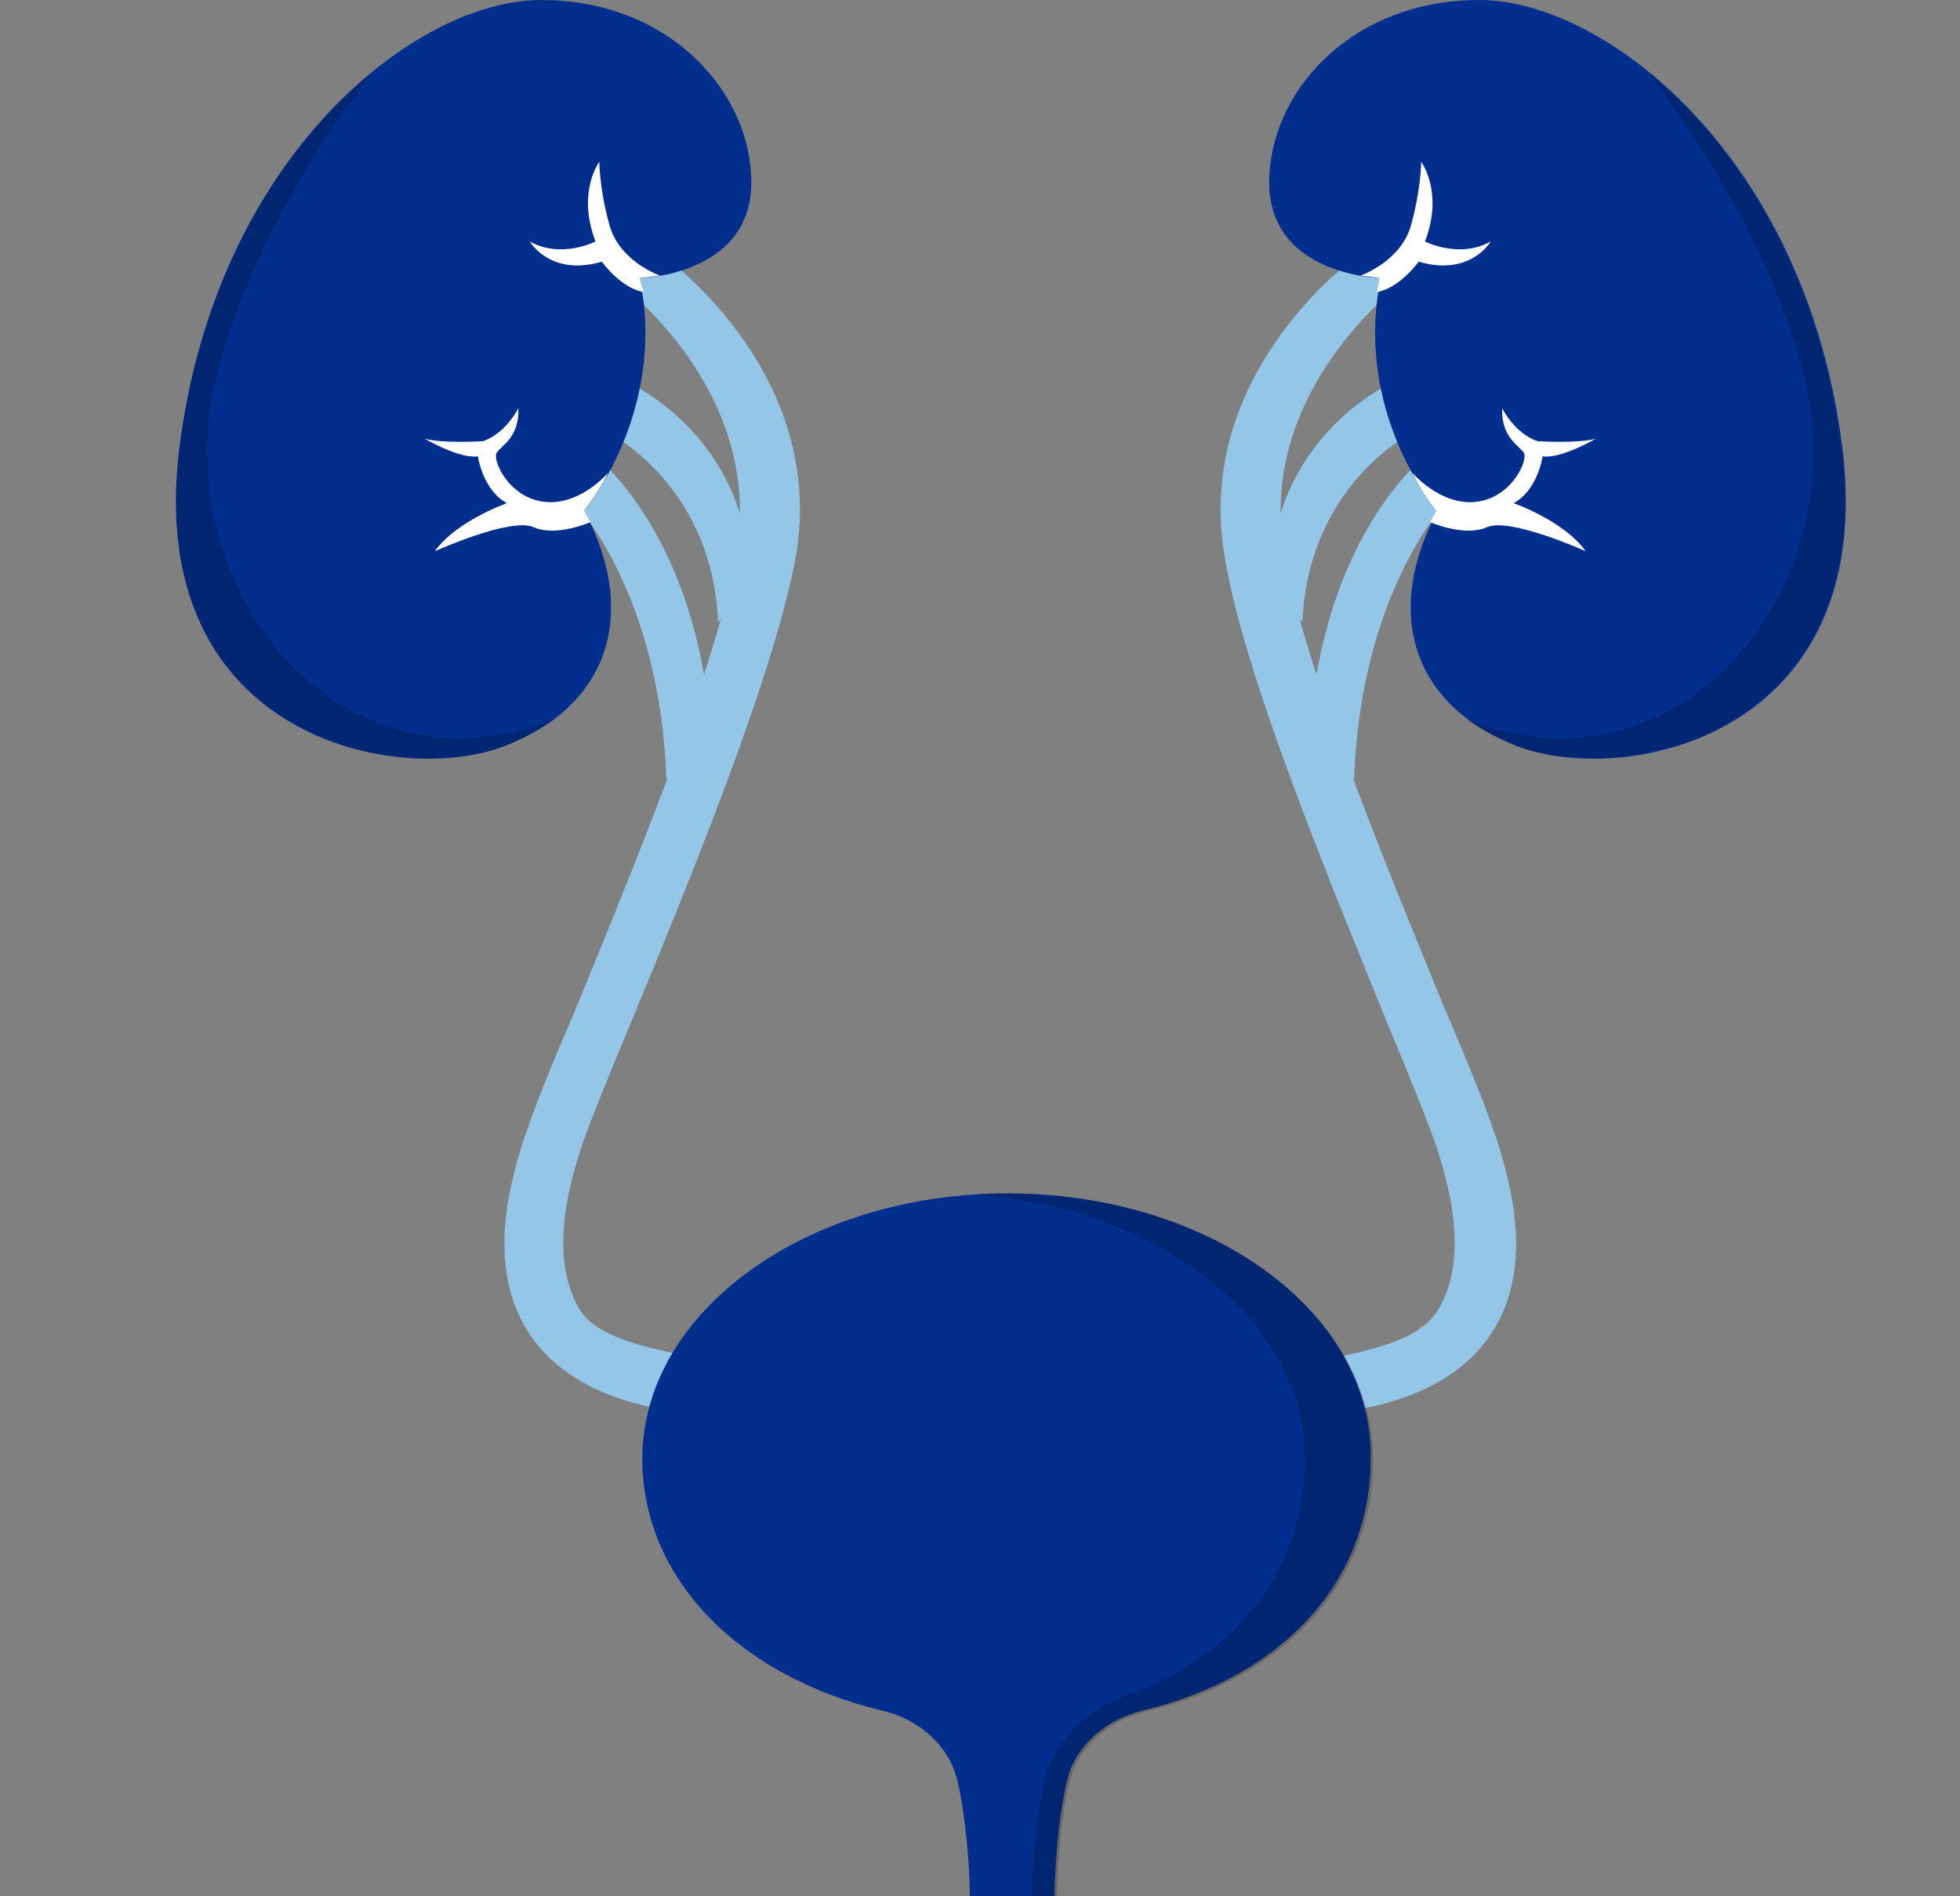 <svg width="31" height="30" viewBox="0 0 31 30" fill="none" xmlns="http://www.w3.org/2000/svg">
<rect x="0" y="0" width="31" height="30" fill="#808080" stroke="none"/>
<g clip-path="url(#clip0_1332_4554)">
<path d="M11.259 11.84L10.539 12.32C10.439 9.36 9.079 7.94 9.059 7.92L9.539 7.32C9.599 7.4 11.119 8.7 11.259 11.84Z" fill="#93C6E7"/>
<path d="M11.358 9.84C11.258 7.58 9.518 6.78 9.498 6.78L9.798 5.98C9.878 6.02 11.879 6.84 11.879 9.32L11.358 9.84Z" fill="#93C6E7"/>
<path d="M10.378 22.28C9.378 22.08 8.678 21.64 8.298 20.98C7.678 19.9 8.118 18.56 8.298 17.98L8.338 17.88C8.438 17.56 8.718 16.86 9.098 15.98C9.998 13.78 11.378 10.46 11.658 8.66C12.038 6.18 9.858 4.54 9.838 4.52L10.558 4.1C10.658 4.18 13.038 5.96 12.598 8.74C12.278 10.6 10.898 13.96 9.978 16.18C9.618 17.04 9.298 17.84 9.198 18.14C9.038 18.64 8.658 19.84 9.158 20.7C9.458 21.22 10.438 21.36 11.298 21.54L10.378 22.28Z" fill="#93C6E7"/>
<path d="M10.118 4.4C10.118 4.4 11.998 4.36 11.878 2.74C11.798 1.38 10.538 0 8.558 0C6.578 0 3.418 2.46 2.838 7.08C2.258 11.7 6.358 12.48 8.038 11.78C9.718 11.101 10.058 9.6 9.238 8.08C9.238 8.08 10.558 6.52 10.118 4.4Z" fill="#022F8E"/>
<path opacity="0.2" d="M8.038 11.78C8.318 11.66 8.558 11.52 8.778 11.38C5.278 12.74 2.618 9.18 3.418 5.98C3.918 3.98 5.078 2.22 5.878 1.16C4.478 2.3 3.198 4.3 2.838 7.08C2.258 11.7 6.358 12.46 8.038 11.78Z" fill="black"/>
<path d="M9.618 7.48C9.618 7.48 9.178 8 8.618 7.94C8.038 7.88 7.778 7.26 7.858 7.16C7.918 7.06 8.218 6.92 8.198 6.46C8.198 6.46 7.998 6.86 7.638 6.98C7.638 6.98 6.998 7.02 6.718 6.94C6.718 6.94 7.258 7.26 7.558 7.22C7.558 7.22 7.638 7.76 8.018 7.96C8.018 7.96 7.218 8.24 6.878 8.72C6.878 8.72 8.078 8.18 8.438 8.34C8.798 8.5 9.338 8.26 9.338 8.26L9.238 8.08C9.238 8.08 9.478 7.78 9.618 7.48Z" fill="white"/>
<path d="M10.438 4.36C10.438 4.36 9.799 4.14 9.639 3.56C9.479 2.98 9.479 2.56 9.479 2.56C9.479 2.56 9.119 3.04 9.419 3.82C9.419 3.82 8.879 4.1 8.379 3.82C8.379 3.82 8.699 4.38 9.519 4.14C9.519 4.14 9.819 4.56 10.178 4.62L10.118 4.4C10.118 4.4 10.278 4.38 10.438 4.36Z" fill="white"/>
<path d="M20.698 11.84L21.419 12.32C21.518 9.36 22.878 7.94 22.898 7.92L22.419 7.32C22.358 7.4 20.838 8.7 20.698 11.84Z" fill="#93C6E7"/>
<path d="M20.599 9.84C20.699 7.58 22.439 6.78 22.459 6.78L22.159 5.98C22.079 6.02 20.079 6.84 20.079 9.32L20.599 9.84Z" fill="#93C6E7"/>
<path d="M21.579 22.28C22.579 22.08 23.279 21.64 23.659 20.98C24.279 19.9 23.839 18.56 23.659 17.98L23.619 17.88C23.519 17.56 23.239 16.86 22.859 15.98C21.959 13.78 20.579 10.46 20.299 8.66C19.919 6.18 22.099 4.54 22.119 4.52L21.399 4.1C21.299 4.18 18.919 5.96 19.359 8.74C19.639 10.6 21.039 13.96 21.939 16.18C22.299 17.04 22.619 17.84 22.719 18.14C22.879 18.64 23.259 19.84 22.759 20.7C22.459 21.22 21.679 21.36 20.819 21.54L21.579 22.28Z" fill="#93C6E7"/>
<path d="M21.839 4.4C21.839 4.4 19.959 4.36 20.079 2.74C20.159 1.38 21.419 0 23.399 0C25.379 0 28.559 2.46 29.139 7.08C29.719 11.7 25.619 12.48 23.939 11.78C22.259 11.1 21.919 9.6 22.739 8.08C22.719 8.08 21.399 6.52 21.839 4.4Z" fill="#022F8E"/>
<path opacity="0.2" d="M23.919 11.78C23.639 11.66 23.399 11.52 23.179 11.38C26.679 12.74 29.339 9.18 28.539 5.98C28.039 3.98 26.879 2.22 26.079 1.16C27.479 2.3 28.759 4.3 29.119 7.08C29.699 11.7 25.599 12.46 23.919 11.78Z" fill="black"/>
<path d="M22.339 7.48C22.339 7.48 22.779 8 23.339 7.94C23.919 7.88 24.179 7.26 24.099 7.16C24.039 7.06 23.739 6.92 23.759 6.46C23.759 6.46 23.959 6.86 24.319 6.98C24.319 6.98 24.959 7.02 25.239 6.94C25.239 6.94 24.699 7.26 24.399 7.22C24.399 7.22 24.319 7.76 23.939 7.96C23.939 7.96 24.739 8.24 25.079 8.72C25.079 8.72 23.879 8.18 23.519 8.34C23.159 8.5 22.619 8.26 22.619 8.26L22.719 8.08C22.719 8.08 22.479 7.78 22.339 7.48Z" fill="white"/>
<path d="M21.518 4.36C21.518 4.36 22.158 4.14 22.318 3.56C22.478 2.98 22.478 2.56 22.478 2.56C22.478 2.56 22.838 3.04 22.538 3.82C22.538 3.82 23.078 4.1 23.578 3.82C23.578 3.82 23.258 4.38 22.438 4.14C22.438 4.14 22.138 4.56 21.778 4.62L21.818 4.4C21.838 4.4 21.678 4.38 21.518 4.36Z" fill="white"/>
<path d="M15.939 18.88C12.739 18.88 10.159 20.76 10.159 23.08C10.159 24.94 11.639 26.5 13.939 27.06C14.479 27.18 14.919 27.54 15.099 28.02C15.119 28.08 15.139 28.16 15.159 28.24C15.339 29.1 15.339 30 15.339 30H16.279H16.679C16.679 30 16.679 29.1 16.859 28.24C16.879 28.16 16.899 28.1 16.919 28.02C17.099 27.54 17.559 27.18 18.079 27.06C20.379 26.5 21.679 24.94 21.679 23.08C21.719 20.76 19.139 18.88 15.939 18.88Z" fill="#022F8E"/>
<path opacity="0.2" d="M15.938 18.88C15.758 18.88 15.579 18.88 15.399 18.9C18.338 19.1 20.639 20.9 20.639 23.08C20.639 24.72 19.678 26.16 17.779 26.84C17.218 27.04 16.759 27.48 16.558 28.02C16.558 28.02 16.558 28.02 16.558 28.04C16.538 28.1 16.518 28.18 16.498 28.26C16.319 29.12 16.319 30.02 16.319 30.02H16.718C16.718 30.02 16.718 29.12 16.898 28.26C16.919 28.18 16.939 28.12 16.959 28.04C17.139 27.56 17.599 27.2 18.119 27.08C20.419 26.52 21.718 24.96 21.718 23.1C21.718 20.76 19.139 18.88 15.938 18.88Z" fill="black"/>
</g>
<defs>
<clipPath id="clip0_1332_4554">
<rect width="30" height="30" fill="white" transform="translate(0.979)"/>
</clipPath>
</defs>
</svg>
